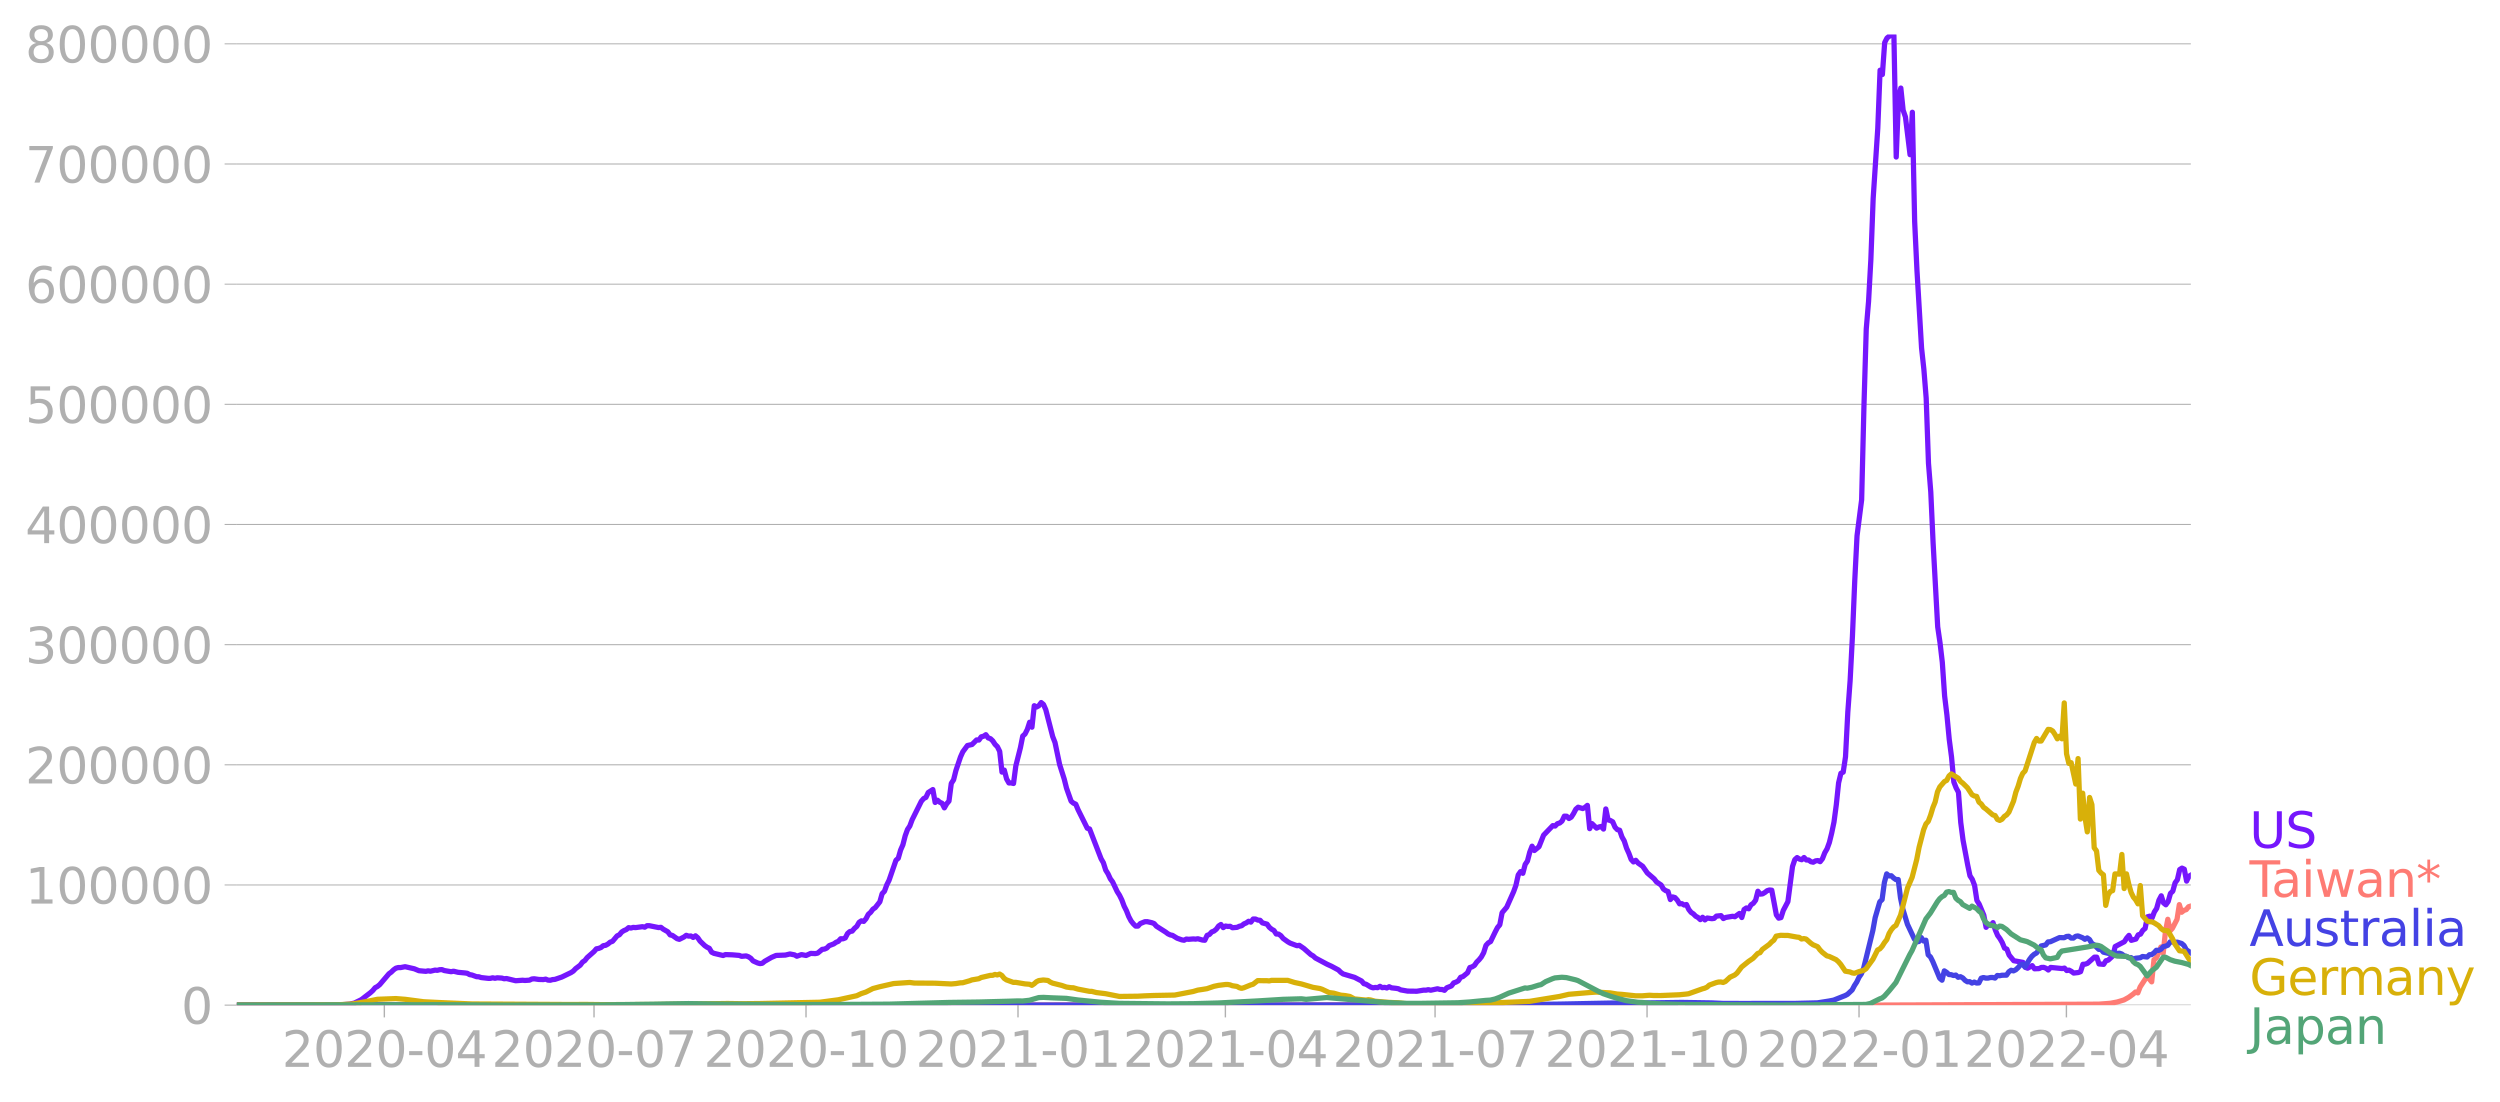 <svg xmlns:xlink="http://www.w3.org/1999/xlink" width="951.91" height="419.716" viewBox="0 0 713.933 314.787" xmlns="http://www.w3.org/2000/svg"><defs><style>*{stroke-linejoin:round;stroke-linecap:butt}</style></defs><g id="figure_1"><path d="M0 314.787h713.933V0H0v314.787z" style="fill:none" id="patch_1"/><g id="axes_1"><path d="M67.645 287.037h558V9.837h-558v277.2z" style="fill:none" id="patch_2"/><g id="matplotlib.axis_1"><g id="xtick_1"><g id="line2d_1"><defs><path id="mf3b6426eeb" d="M0 0v3.5" style="stroke:#b0b0b0;stroke-width:.4"/></defs><use xlink:href="#mf3b6426eeb" x="109.758" y="287.037" style="fill:#b0b0b0;stroke:#b0b0b0;stroke-width:.4"/></g><g style="fill:#b0b0b0" transform="matrix(.14 0 0 -.14 80.51 304.675)" id="text_1"><defs><path id="DejaVuSans-32" d="M1228 531h2203V0H469v531q359 372 979 998 621 627 780 809 303 340 423 576 121 236 121 464 0 372-261 606-261 235-680 235-297 0-627-103-329-103-704-313v638q381 153 712 231 332 78 607 78 725 0 1156-363 431-362 431-968 0-288-108-546-107-257-392-607-78-91-497-524-418-433-1181-1211z" transform="scale(.016)"/><path id="DejaVuSans-30" d="M2034 4250q-487 0-733-480-245-479-245-1442 0-959 245-1439 246-480 733-480 491 0 736 480 246 480 246 1439 0 963-246 1442-245 480-736 480zm0 500q785 0 1199-621 414-620 414-1801 0-1178-414-1799Q2819-91 2034-91q-784 0-1198 620-414 621-414 1799 0 1181 414 1801 414 621 1198 621z" transform="scale(.016)"/><path id="DejaVuSans-2d" d="M313 2009h1684v-512H313v512z" transform="scale(.016)"/><path id="DejaVuSans-34" d="M2419 4116 825 1625h1594v2491zm-166 550h794V1625h666v-525h-666V0h-628v1100H313v609l1940 2957z" transform="scale(.016)"/></defs><use xlink:href="#DejaVuSans-32"/><use xlink:href="#DejaVuSans-30" x="63.623"/><use xlink:href="#DejaVuSans-32" x="127.246"/><use xlink:href="#DejaVuSans-30" x="190.869"/><use xlink:href="#DejaVuSans-2d" x="254.492"/><use xlink:href="#DejaVuSans-30" x="290.576"/><use xlink:href="#DejaVuSans-34" x="354.199"/></g></g><g id="xtick_2"><use xlink:href="#mf3b6426eeb" x="169.638" y="287.037" style="fill:#b0b0b0;stroke:#b0b0b0;stroke-width:.4" id="line2d_2"/><g style="fill:#b0b0b0" transform="matrix(.14 0 0 -.14 140.39 304.675)" id="text_2"><defs><path id="DejaVuSans-37" d="M525 4666h3000v-269L1831 0h-659l1594 4134H525v532z" transform="scale(.016)"/></defs><use xlink:href="#DejaVuSans-32"/><use xlink:href="#DejaVuSans-30" x="63.623"/><use xlink:href="#DejaVuSans-32" x="127.246"/><use xlink:href="#DejaVuSans-30" x="190.869"/><use xlink:href="#DejaVuSans-2d" x="254.492"/><use xlink:href="#DejaVuSans-30" x="290.576"/><use xlink:href="#DejaVuSans-37" x="354.199"/></g></g><g id="xtick_3"><use xlink:href="#mf3b6426eeb" x="230.176" y="287.037" style="fill:#b0b0b0;stroke:#b0b0b0;stroke-width:.4" id="line2d_3"/><g style="fill:#b0b0b0" transform="matrix(.14 0 0 -.14 200.928 304.675)" id="text_3"><defs><path id="DejaVuSans-31" d="M794 531h1031v3560L703 3866v575l1116 225h631V531h1031V0H794v531z" transform="scale(.016)"/></defs><use xlink:href="#DejaVuSans-32"/><use xlink:href="#DejaVuSans-30" x="63.623"/><use xlink:href="#DejaVuSans-32" x="127.246"/><use xlink:href="#DejaVuSans-30" x="190.869"/><use xlink:href="#DejaVuSans-2d" x="254.492"/><use xlink:href="#DejaVuSans-31" x="290.576"/><use xlink:href="#DejaVuSans-30" x="354.199"/></g></g><g id="xtick_4"><use xlink:href="#mf3b6426eeb" x="290.713" y="287.037" style="fill:#b0b0b0;stroke:#b0b0b0;stroke-width:.4" id="line2d_4"/><g style="fill:#b0b0b0" transform="matrix(.14 0 0 -.14 261.465 304.675)" id="text_4"><use xlink:href="#DejaVuSans-32"/><use xlink:href="#DejaVuSans-30" x="63.623"/><use xlink:href="#DejaVuSans-32" x="127.246"/><use xlink:href="#DejaVuSans-31" x="190.869"/><use xlink:href="#DejaVuSans-2d" x="254.492"/><use xlink:href="#DejaVuSans-30" x="290.576"/><use xlink:href="#DejaVuSans-31" x="354.199"/></g></g><g id="xtick_5"><use xlink:href="#mf3b6426eeb" x="349.935" y="287.037" style="fill:#b0b0b0;stroke:#b0b0b0;stroke-width:.4" id="line2d_5"/><g style="fill:#b0b0b0" transform="matrix(.14 0 0 -.14 320.687 304.675)" id="text_5"><use xlink:href="#DejaVuSans-32"/><use xlink:href="#DejaVuSans-30" x="63.623"/><use xlink:href="#DejaVuSans-32" x="127.246"/><use xlink:href="#DejaVuSans-31" x="190.869"/><use xlink:href="#DejaVuSans-2d" x="254.492"/><use xlink:href="#DejaVuSans-30" x="290.576"/><use xlink:href="#DejaVuSans-34" x="354.199"/></g></g><g id="xtick_6"><use xlink:href="#mf3b6426eeb" x="409.815" y="287.037" style="fill:#b0b0b0;stroke:#b0b0b0;stroke-width:.4" id="line2d_6"/><g style="fill:#b0b0b0" transform="matrix(.14 0 0 -.14 380.567 304.675)" id="text_6"><use xlink:href="#DejaVuSans-32"/><use xlink:href="#DejaVuSans-30" x="63.623"/><use xlink:href="#DejaVuSans-32" x="127.246"/><use xlink:href="#DejaVuSans-31" x="190.869"/><use xlink:href="#DejaVuSans-2d" x="254.492"/><use xlink:href="#DejaVuSans-30" x="290.576"/><use xlink:href="#DejaVuSans-37" x="354.199"/></g></g><g id="xtick_7"><use xlink:href="#mf3b6426eeb" x="470.353" y="287.037" style="fill:#b0b0b0;stroke:#b0b0b0;stroke-width:.4" id="line2d_7"/><g style="fill:#b0b0b0" transform="matrix(.14 0 0 -.14 441.105 304.675)" id="text_7"><use xlink:href="#DejaVuSans-32"/><use xlink:href="#DejaVuSans-30" x="63.623"/><use xlink:href="#DejaVuSans-32" x="127.246"/><use xlink:href="#DejaVuSans-31" x="190.869"/><use xlink:href="#DejaVuSans-2d" x="254.492"/><use xlink:href="#DejaVuSans-31" x="290.576"/><use xlink:href="#DejaVuSans-30" x="354.199"/></g></g><g id="xtick_8"><use xlink:href="#mf3b6426eeb" x="530.89" y="287.037" style="fill:#b0b0b0;stroke:#b0b0b0;stroke-width:.4" id="line2d_8"/><g style="fill:#b0b0b0" transform="matrix(.14 0 0 -.14 501.642 304.675)" id="text_8"><use xlink:href="#DejaVuSans-32"/><use xlink:href="#DejaVuSans-30" x="63.623"/><use xlink:href="#DejaVuSans-32" x="127.246"/><use xlink:href="#DejaVuSans-32" x="190.869"/><use xlink:href="#DejaVuSans-2d" x="254.492"/><use xlink:href="#DejaVuSans-30" x="290.576"/><use xlink:href="#DejaVuSans-31" x="354.199"/></g></g><g id="xtick_9"><use xlink:href="#mf3b6426eeb" x="590.112" y="287.037" style="fill:#b0b0b0;stroke:#b0b0b0;stroke-width:.4" id="line2d_9"/><g style="fill:#b0b0b0" transform="matrix(.14 0 0 -.14 560.864 304.675)" id="text_9"><use xlink:href="#DejaVuSans-32"/><use xlink:href="#DejaVuSans-30" x="63.623"/><use xlink:href="#DejaVuSans-32" x="127.246"/><use xlink:href="#DejaVuSans-32" x="190.869"/><use xlink:href="#DejaVuSans-2d" x="254.492"/><use xlink:href="#DejaVuSans-30" x="290.576"/><use xlink:href="#DejaVuSans-34" x="354.199"/></g></g></g><g id="matplotlib.axis_2"><g id="ytick_1"><path d="M67.645 287.037h558" clip-path="url(#pabcc34b146)" style="fill:none;stroke:#b0b0b0;stroke-width:.3;stroke-linecap:square" id="line2d_10"/><g id="line2d_11"><defs><path id="m6483f557ad" d="M0 0h-3.5" style="stroke:#b0b0b0;stroke-width:.3"/></defs><use xlink:href="#m6483f557ad" x="67.645" y="287.037" style="fill:#b0b0b0;stroke:#b0b0b0;stroke-width:.3"/></g><use xlink:href="#DejaVuSans-30" style="fill:#b0b0b0" transform="matrix(.14 0 0 -.14 51.737 292.356)" id="text_10"/></g><g id="ytick_2"><path d="M67.645 252.723h558" clip-path="url(#pabcc34b146)" style="fill:none;stroke:#b0b0b0;stroke-width:.3;stroke-linecap:square" id="line2d_12"/><use xlink:href="#m6483f557ad" x="67.645" y="252.723" style="fill:#b0b0b0;stroke:#b0b0b0;stroke-width:.3" id="line2d_13"/><g style="fill:#b0b0b0" transform="matrix(.14 0 0 -.14 7.2 258.041)" id="text_11"><use xlink:href="#DejaVuSans-31"/><use xlink:href="#DejaVuSans-30" x="63.623"/><use xlink:href="#DejaVuSans-30" x="127.246"/><use xlink:href="#DejaVuSans-30" x="190.869"/><use xlink:href="#DejaVuSans-30" x="254.492"/><use xlink:href="#DejaVuSans-30" x="318.115"/></g></g><g id="ytick_3"><path d="M67.645 218.408h558" clip-path="url(#pabcc34b146)" style="fill:none;stroke:#b0b0b0;stroke-width:.3;stroke-linecap:square" id="line2d_14"/><use xlink:href="#m6483f557ad" x="67.645" y="218.408" style="fill:#b0b0b0;stroke:#b0b0b0;stroke-width:.3" id="line2d_15"/><g style="fill:#b0b0b0" transform="matrix(.14 0 0 -.14 7.2 223.727)" id="text_12"><use xlink:href="#DejaVuSans-32"/><use xlink:href="#DejaVuSans-30" x="63.623"/><use xlink:href="#DejaVuSans-30" x="127.246"/><use xlink:href="#DejaVuSans-30" x="190.869"/><use xlink:href="#DejaVuSans-30" x="254.492"/><use xlink:href="#DejaVuSans-30" x="318.115"/></g></g><g id="ytick_4"><path d="M67.645 184.093h558" clip-path="url(#pabcc34b146)" style="fill:none;stroke:#b0b0b0;stroke-width:.3;stroke-linecap:square" id="line2d_16"/><use xlink:href="#m6483f557ad" x="67.645" y="184.093" style="fill:#b0b0b0;stroke:#b0b0b0;stroke-width:.3" id="line2d_17"/><g style="fill:#b0b0b0" transform="matrix(.14 0 0 -.14 7.2 189.412)" id="text_13"><defs><path id="DejaVuSans-33" d="M2597 2516q453-97 707-404 255-306 255-756 0-690-475-1069Q2609-91 1734-91q-293 0-604 58T488 141v609q262-153 574-231 313-78 654-78 593 0 904 234t311 681q0 413-289 645-289 233-804 233h-544v519h569q465 0 712 186t247 536q0 359-255 551-254 193-729 193-260 0-557-57-297-56-653-174v562q360 100 674 150t592 50q719 0 1137-327 419-326 419-882 0-388-222-655t-631-370z" transform="scale(.016)"/></defs><use xlink:href="#DejaVuSans-33"/><use xlink:href="#DejaVuSans-30" x="63.623"/><use xlink:href="#DejaVuSans-30" x="127.246"/><use xlink:href="#DejaVuSans-30" x="190.869"/><use xlink:href="#DejaVuSans-30" x="254.492"/><use xlink:href="#DejaVuSans-30" x="318.115"/></g></g><g id="ytick_5"><path d="M67.645 149.778h558" clip-path="url(#pabcc34b146)" style="fill:none;stroke:#b0b0b0;stroke-width:.3;stroke-linecap:square" id="line2d_18"/><use xlink:href="#m6483f557ad" x="67.645" y="149.778" style="fill:#b0b0b0;stroke:#b0b0b0;stroke-width:.3" id="line2d_19"/><g style="fill:#b0b0b0" transform="matrix(.14 0 0 -.14 7.2 155.097)" id="text_14"><use xlink:href="#DejaVuSans-34"/><use xlink:href="#DejaVuSans-30" x="63.623"/><use xlink:href="#DejaVuSans-30" x="127.246"/><use xlink:href="#DejaVuSans-30" x="190.869"/><use xlink:href="#DejaVuSans-30" x="254.492"/><use xlink:href="#DejaVuSans-30" x="318.115"/></g></g><g id="ytick_6"><path d="M67.645 115.463h558" clip-path="url(#pabcc34b146)" style="fill:none;stroke:#b0b0b0;stroke-width:.3;stroke-linecap:square" id="line2d_20"/><use xlink:href="#m6483f557ad" x="67.645" y="115.463" style="fill:#b0b0b0;stroke:#b0b0b0;stroke-width:.3" id="line2d_21"/><g style="fill:#b0b0b0" transform="matrix(.14 0 0 -.14 7.2 120.782)" id="text_15"><defs><path id="DejaVuSans-35" d="M691 4666h2478v-532H1269V2991q137 47 274 70 138 23 276 23 781 0 1237-428 457-428 457-1159 0-753-469-1171Q2575-91 1722-91q-294 0-599 50Q819 9 494 109v635q281-153 581-228t634-75q541 0 856 284 316 284 316 772 0 487-316 771-315 285-856 285-253 0-505-56-251-56-513-175v2344z" transform="scale(.016)"/></defs><use xlink:href="#DejaVuSans-35"/><use xlink:href="#DejaVuSans-30" x="63.623"/><use xlink:href="#DejaVuSans-30" x="127.246"/><use xlink:href="#DejaVuSans-30" x="190.869"/><use xlink:href="#DejaVuSans-30" x="254.492"/><use xlink:href="#DejaVuSans-30" x="318.115"/></g></g><g id="ytick_7"><path d="M67.645 81.149h558" clip-path="url(#pabcc34b146)" style="fill:none;stroke:#b0b0b0;stroke-width:.3;stroke-linecap:square" id="line2d_22"/><use xlink:href="#m6483f557ad" x="67.645" y="81.149" style="fill:#b0b0b0;stroke:#b0b0b0;stroke-width:.3" id="line2d_23"/><g style="fill:#b0b0b0" transform="matrix(.14 0 0 -.14 7.2 86.467)" id="text_16"><defs><path id="DejaVuSans-36" d="M2113 2584q-425 0-674-291-248-290-248-796 0-503 248-796 249-292 674-292t673 292q248 293 248 796 0 506-248 796-248 291-673 291zm1253 1979v-575q-238 112-480 171-242 60-480 60-625 0-955-422-329-422-376-1275 184 272 462 417 279 145 613 145 703 0 1111-427 408-426 408-1160 0-719-425-1154Q2819-91 2113-91q-810 0-1238 620-428 621-428 1799 0 1106 525 1764t1409 658q238 0 480-47t505-140z" transform="scale(.016)"/></defs><use xlink:href="#DejaVuSans-36"/><use xlink:href="#DejaVuSans-30" x="63.623"/><use xlink:href="#DejaVuSans-30" x="127.246"/><use xlink:href="#DejaVuSans-30" x="190.869"/><use xlink:href="#DejaVuSans-30" x="254.492"/><use xlink:href="#DejaVuSans-30" x="318.115"/></g></g><g id="ytick_8"><path d="M67.645 46.834h558" clip-path="url(#pabcc34b146)" style="fill:none;stroke:#b0b0b0;stroke-width:.3;stroke-linecap:square" id="line2d_24"/><use xlink:href="#m6483f557ad" x="67.645" y="46.834" style="fill:#b0b0b0;stroke:#b0b0b0;stroke-width:.3" id="line2d_25"/><g style="fill:#b0b0b0" transform="matrix(.14 0 0 -.14 7.2 52.153)" id="text_17"><use xlink:href="#DejaVuSans-37"/><use xlink:href="#DejaVuSans-30" x="63.623"/><use xlink:href="#DejaVuSans-30" x="127.246"/><use xlink:href="#DejaVuSans-30" x="190.869"/><use xlink:href="#DejaVuSans-30" x="254.492"/><use xlink:href="#DejaVuSans-30" x="318.115"/></g></g><g id="ytick_9"><path d="M67.645 12.519h558" clip-path="url(#pabcc34b146)" style="fill:none;stroke:#b0b0b0;stroke-width:.3;stroke-linecap:square" id="line2d_26"/><use xlink:href="#m6483f557ad" x="67.645" y="12.519" style="fill:#b0b0b0;stroke:#b0b0b0;stroke-width:.3" id="line2d_27"/><g style="fill:#b0b0b0" transform="matrix(.14 0 0 -.14 7.2 17.838)" id="text_18"><defs><path id="DejaVuSans-38" d="M2034 2216q-450 0-708-241-257-241-257-662 0-422 257-663 258-241 708-241t709 242q260 243 260 662 0 421-258 662-257 241-711 241zm-631 268q-406 100-633 378-226 279-226 679 0 559 398 884 399 325 1092 325 697 0 1094-325t397-884q0-400-227-679-226-278-629-378 456-106 710-416 255-309 255-755 0-679-414-1042Q2806-91 2034-91q-771 0-1186 362-414 363-414 1042 0 446 256 755 257 310 713 416zm-231 997q0-362 226-565 227-203 636-203 407 0 636 203 230 203 230 565 0 363-230 566-229 203-636 203-409 0-636-203-226-203-226-566z" transform="scale(.016)"/></defs><use xlink:href="#DejaVuSans-38"/><use xlink:href="#DejaVuSans-30" x="63.623"/><use xlink:href="#DejaVuSans-30" x="127.246"/><use xlink:href="#DejaVuSans-30" x="190.869"/><use xlink:href="#DejaVuSans-30" x="254.492"/><use xlink:href="#DejaVuSans-30" x="318.115"/></g></g></g><path d="m67.645 287.037 29.61-.097 2.633-.184 1.316-.31 1.974-.964 2.632-2.023.658-.6.658-.792.658-.353.658-.54 2.632-3.092.658-.474.658-.643.658-.472.658-.18.658.006 1.316-.255 2.632.598 1.316.546 1.975.179.658-.144.658.11 1.316-.31.658.057.658-.176.658-.027.658.266 1.316.223.658.11.658-.143 1.316.313 1.974.185.658.096.658.378.658.113 1.316.476.658.032.658.219 1.974.224.658.001.658-.158.658.141.658-.138 1.316.087.658.189.658-.071 2.632.634 1.974-.141.658.061 1.316-.086.658-.327.658-.066 1.316.191 1.317.035.658-.126.658.277.658.044.658-.19.658-.054 1.974-.67 2.632-1.276.658-.432.658-.695 1.316-.994.658-.882.658-.437.658-.838 1.974-1.738.658-.767.658-.12.658-.255.658-.53.658-.091.658-.363.658-.549.658-.23 1.316-1.562.658-.314.658-.794.658-.413.658-.28.658-.548.658.117.658-.19.658.059 1.974-.262.658.143.658-.425.658.006 2.632.53.658-.067.658.519 1.317.752.658.885.658.155 1.316.924.658.195 1.316-.662.658-.487.658.23.658-.044.658.418.658-.467.658.565.658.961 1.316 1.266.658.459.658.32.658 1.105.658.33 2.632.623.658-.265 1.974.073 1.974.165.658.263 1.316-.117.658.246.658.431.658.747 1.316.59.658.181.658-.096.658-.548 1.974-1.132 1.316-.56 2.632-.102 1.317-.313 1.316.258.658.384 1.316-.463 1.316.25 1.316-.59 1.316.051.658-.123 1.316-1.086.658-.08.658-.298.658-.675 1.316-.505.658-.457.658-.276.658-.74.658.026.658-.258.658-1.265.658-.57.658-.11.658-.79.658-.562.658-1.154.658-.432.658.163.658-.76.658-1.263.658-.572.658-.891.658-.44 1.316-1.672.658-2.33.658-.676.658-1.803.658-1.334 1.974-5.722.658-.577.658-2.325.658-1.506.658-2.571.658-1.813.659-.983.658-1.771 2.632-5.296.658-.773.658-.337.658-1.393 1.316-.841.658 3.679.658-.636.658.569.658.306.658 1.303.658-1.154.658-.782.658-5.048.658-1.017.658-2.637 1.316-3.898.658-1.468 1.316-1.792 1.316-.297 1.316-1.306.658.036.658-.921.658-.162.658-.443.658.916.658.215.658.636.658 1 .658.654.658 1.339.658 5.92.658-.568.658 2.511.658 1.155.658-.002.658.154.658-5.007 1.316-5.224.658-3.306.658-.598.658-1.318.658-2.033.659 1.414.658-6.136.658.37.658-.365.658-.905.658.542.658 1.492 1.974 7.686.658 1.68 1.316 6.278 1.316 4.165.658 2.61 1.316 3.721.658.55.658.29.658 1.564 1.974 3.974.658 1.337.658.21 3.29 8.506.658 1.148.658 2.085.658 1.061.658 1.426.658.895 1.316 2.776.658 1.036.658 1.34.658 1.773.658 1.296.658 1.676.658 1.246.658.832.658.64.658-.002.658-.717 1.316-.534.658-.013 1.316.294.659.248.658.757 2.632 1.672.658.497.658.311.658.143 1.316.806 1.316.465.658.114.658-.34.658.07 1.316-.103.658.048.658-.1 1.316.368.658.059.658-1.396.658-.257.658-.722.658-.255.658-.536.658-.905.658-.432.658.893.658-.452.658.115.658-.04.658.41 1.316-.114.658-.307.658-.157.658-.526.658-.277.658-.467.658.24.658-.883.658.008.658.299.658.062.658.738 1.316.356.658.902.658.552.658.356.659 1.009.658.025.658.444.658.797 1.316.947.658.387 1.974.745.658-.114 1.316.908 1.974 1.738.658.377.658.6 3.29 1.758 1.316.603 1.974 1.06.658.657.658.468 3.29.98 1.974 1.025.658.764.658.184 1.316.8.658.215.658-.113.658.066.658-.382.658.383.658-.091.658.177.658-.357.658.316 1.316.148.659.114.658.326 1.974.348 2.632.037 1.974-.316.658.014.658-.15.658.163 1.974-.416.658.194.658.016.658.232.658-.726 1.316-.518.658-.875.658-.23.658-.366.658-1.006.658-.208 1.316-1.081.658-1.496.658-.195.658-.421.658-.952.658-.647.658-.814.658-1.204.658-2.093.658-.718.658-.375 1.316-2.735.658-1.267.658-.785.658-3.463 1.316-1.557 1.974-4.442.658-1.82.658-2.963.659-.937.658.475.658-2.521.658-.983.658-2.55.658-1.685.658 1.23 1.316-1.078 1.316-3.301 2.632-2.73.658.126.658-.68.658-.19.658-.557.658-1.4.658.02.658.652.658-.383.658-1.029.658-1.25.658-.565 1.316.386.658-.344.658-.564.658 6.642.658-1.433 1.316 1.29.658-.322.658-.158.658.743.658-5.738.658 3.126.658.18.658.374.658 1.528.658.694.658.17.658 1.911.658 1.16.658 2.054.658 1.452.658 1.77.658.71.658-.464.658.778 1.317.929 1.316 1.898 1.974 1.708.658.86 1.316.885.658 1.148.658.46.658.25.658 2.297.658-.754.658.182.658.715.658 1.075.658-.047.658.393.658-.142.658 1.407.658.825.658.435.658.663.658.361.658.612.658-.667.658.748.658-.537 1.316.188.658-.092.658-.645 1.316-.135.658.832.658-.311 1.974-.335.658.123 1.316-.936.658 1.166.658-2.287.658-.445.658.24.658-1.14.658-.438.658-.87.658-2.56.658.816.658-.069.659-.388.658-.518.658-.2.658.062 1.316 7.057.658.923.658-.163.658-2.043 1.316-2.514 1.316-10.036.658-1.952.658-.59.658.422.658.189.658-.628.658.703.658.02.658.478.658.14.658-.381.658-.087.658.308.658-.844.658-1.688.658-1.136.658-1.809.658-2.674.658-3.156.658-4.908.658-6.276.658-2.738.658-.338.658-4.372.658-12.77.658-8.954.658-12.665.658-15.732.658-12.996 1.316-10.278.658-26.687.658-22.068.658-7.867.658-11.978.658-17.457 1.316-20.001.658-16.616.658 1.217.658-9.122.659-1.29 1.316-1.027.658.257.658 34.747.658-16.772.658-2.915.658 6.311.658 1.912 1.316 10.792.658-12.107.658 31.193.658 13.926 1.316 22.221.658 6.073.658 8.21.658 18.619.658 8.225.658 14.437 1.316 24.05.658 4.519.658 5.612.658 9.599.658 5.444.658 6.918.658 5.069.658 7.14.658 1.694.658 1.233.658 8.64.658 5.06 1.316 7.026.658 3.144.658 1.003.658 1.731.658 4.28.658 1.07 1.316 3.151.658 3.471.658-.785.658.235.658-.786.658 2.09.658 1.556.658.905.658 1.133.658 1.593.658.285.659 1.708 1.316 1.6 2.632.473.658 1.407.658.263 1.316-.736.658.9 1.316-.053.658-.337.658-.01.658.251.658.5.658-.74 3.29.325.658-.13.658.697.658-.116.658.345.658.493 1.316-.156.658-.245.658-2.099.658-.044.658-.235 1.974-1.765.658-.002.658 1.941 1.316.118.658-1.032.658-.172 1.316-1.206.658-2.677 2.632-1.386.658-1.034.658-.767.659 1.415 1.316-.366.658-1.201.658-.208.658-1.08.658-.548.658-3.312.658-.188.658.538.658-1.732.658-1.01.658-2.36.658-1.247.658 2.032.658.532.658-.932.658-2.328.658-.618.658-2.385.658-.903.658-2.892.658-.415.658.307.658 3.4.658-1.375.658-.388h0" clip-path="url(#pabcc34b146)" style="fill:none;stroke:#7516fd;stroke-width:1.5;stroke-linecap:square" id="line2d_28"/><path d="m67.645 287.037 314.533-.077 8.554-.084 42.113.156 103.967-.01 62.512-.259 3.29-.245 1.974-.368 1.974-.599 1.316-.73 1.317-.95.658-.583.658.256.658-1.699 1.974-3.034 1.316 1.578.658-6.32.658-.482.658-1.405.658-1.737.658 1.773.658-6.321.658-3.369.658 3.295.658-.734 1.316-2.547.658-4.203.658 2.174.658-.527.658-.223.658-.813.658-.21h0" clip-path="url(#pabcc34b146)" style="fill:none;stroke:#fe7b74;stroke-width:1.5;stroke-linecap:square" id="line2d_29"/><path d="m67.645 287.037 38.165-.104 5.922.01 12.503.085 34.875.005 28.952-.143 5.265-.018 8.554.073 10.528.06 35.533.027 178.981-.054 18.425-.232 15.134-.311 6.58.019 13.16-.188 8.555.134 3.29.152 5.264.012 15.135-.01 6.58-.168 3.29-.52 1.316-.258 3.29-1.306.658-.358 1.316-1.233.658-1.255.658-1.005.658-1.373.658-.967.658-1.615 2.632-10.785.658-3.65 1.316-4.524.658-.633.658-4.895.659-2.448.658.578.658-.047.658.635.658.463.658-.01.658 5.278.658 3.149 1.316 4.353 1.974 4.2.658.814.658-.112.658-1.118.658.976.658-.22.658 4.161.658.627.658 1.313 1.974 4.753.658.562.658-2.658.658.423.658.625.658.046.658.234.658-.129.658.635.658-.173.658.348.658.69.658.417.658-.032.658.404.658-.29.658.281.658-.041.658-1.344.658-.194.658.168.658-.008.658-.16.658-.013.658.17.658-.743.658.074.658-.142 1.316-.027.659-.958.658-.438.658.18.658-.32.658-.606.658-.79.658-.208.658.792 1.316-2.178.658-.857.658-.582.658-.361.658-.823.658-1.19 1.316-.284.658-.863.658-.051 2.632-1.19 1.316.042.658-.349.658-.066.658.508.658.01.658-.504.658-.116 1.316.524.658.445.658-.398.658.455.658 1.116.658.387 1.316 1.31.658-.007.658.802 1.316.327.658.04.658-.165.658-.03.658.202.658-.066.658.223.658.523.658.148.658.396.659-.047.658.462.658-.27 1.316-.138.658-.362 1.316.153.658-.647.658-.06.658-.499.658-.722.658.045.658-.329.658-.757.658-.142.658-.26.658-.953.658.03.658.164.658-.133 1.316.402.658.573.658 1.205 1.316.913h0" clip-path="url(#pabcc34b146)" style="fill:none;stroke:#4442e4;stroke-width:1.5;stroke-linecap:square" id="line2d_30"/><path d="m67.645 287.037 28.953-.099 3.948-.226 3.948-.669 3.29-.67 5.264-.203 2.632.209 5.265.689 4.606.234 9.212.4 28.295.161 3.948-.027 5.264.062 15.134-.052 20.399-.272 3.948.06 5.264-.05 17.109-.373 5.264-.697 5.264-1.16 1.316-.611 1.316-.437 1.974-.994 1.974-.528 1.316-.303 2.632-.6 3.948-.269.659-.045 1.316.169 1.316.009 4.606.034 4.606.219 1.316-.111 1.316-.212.658-.022 1.974-.569.658-.25 1.974-.336.658-.339 2.632-.617.658-.013.658-.25.658.146.658-.258.658.404.658.826.658.442 1.974.715.658-.018 2.632.438 1.316.11.659.301.658-.437.658-.589.658-.325 1.316-.174 1.316.14.658.465.658.295 2.632.66 1.316.455 1.316.19.658.02 1.316.38 3.29.636.658.014 1.316.335 2.632.324 3.948.785 5.264-.068 1.974-.105 2.633-.1 5.922-.12 5.264-1.017 1.316-.393 1.316-.198 1.316-.215 1.974-.67 1.316-.275 1.974-.243.658-.015.658.115.658.244 1.316.198.658.361.658.191.658-.175 1.974-.803.658-.192 1.316-1.032 2.632.02.658.06.658-.157 4.607-.008 1.974.61 1.974.425 3.29.966 1.974.332.658.223 1.974.936 1.316.168 1.974.566 1.316.128 1.316.246 1.316.706 3.29.33.658-.112.658.082 1.316.36 3.948.328 2.633.12 2.632.286 5.264.144 8.554-.017 5.922-.18 15.135-.65 8.554-1.4 2.632-.61 5.922-.504 1.974-.134 2.632.16 1.316.074 1.974.331 1.316.088 3.948.413 1.975-.005 1.974-.155 1.316.076 1.974.005 5.264-.22 1.974-.2.658-.089 3.948-1.403.658-.181.658-.304.658-.587 1.974-.718.658-.15.658-.018.658.138.658-.29 1.316-1.22 1.316-.614.658-.54 1.316-1.742 1.974-1.595 1.316-.898 1.316-1.388.658-.213.658-.923 1.975-1.449.658-.689.658-.519.658-1.15 1.316-.238 1.316.042.658-.015 2.632.479.658.075.658.475.658-.118.658.127 1.316 1.17.658.462 1.316.555.658.897.658.683 1.316 1.04.658.161 1.974.917.658.576.658.761 1.316 1.954 1.316.222.658.275.658.106 1.316-.49 1.316-.344.658-.465 1.974-2.722 1.316-2.625.658-.33.658-.742.658-1.054.659-.838.658-1.759.658-1.085.658-.782.658-.436 1.316-2.97 1.974-7.721 1.316-3.049 1.316-5.109.658-3.412 1.316-5.083.658-1.644.658-.731.658-1.748.658-2.182.658-1.617.658-2.877.658-1.404 1.316-1.527.658-.341.658-1.263.658-.575 1.974 1.21.658.923.658.507 1.316 1.3 1.316 2 .658.35.658.127.658 1.633.658.536.658.946.658.456 1.316 1.147.658.564.658.186.658 1.11.658.277.658-.336.658-.802.658-.44.659-.789 1.316-3.144.658-2.553.658-1.727.658-2.2.658-1.457.658-.684 2.632-8.138.658-1.135.658.726.658.003 1.974-3.323.658.066.658.403.658 1.008.658 1.217.658-.75.658.749.658-10.25.658 14.537.658 2.724.658-.194 1.316 6.1.658-7.266.658 17.267.658-7.39.658 6.912.658 4.137.658-9.826.658 2.046.658 12.322.658.902.658 5.544.658.77.658.505.658 8.723.658-2.938.658-1.027.658-.238.658-4.78 1.316.05.658-5.605.658 9.735.658-4.188.658 2.946.659 2.342.658 1.347.658.787.658 1.14.658-5.227.658 8.608 1.316 1.549.658.158.658.033.658.292 1.316.825.658.788.658.51 1.316.165 1.316 2.269.658 1.482 1.316 1.94 1.316.166 1.974 3.125h0" clip-path="url(#pabcc34b146)" style="fill:none;stroke:#d8b009;stroke-width:1.5;stroke-linecap:square" id="line2d_31"/><path d="m67.645 287.037 45.403-.103 13.16-.019 17.11.11 28.294-.047 15.134-.207 9.87-.174 7.897.118 23.689.174 9.212-.03 16.45-.099 17.109-.49 8.554-.12 8.554-.23 2.632-.084 1.316.029 1.974-.218 1.317-.383 1.316-.379 1.316-.06 2.632.134 3.948.149 3.29.457 6.58.656 5.264.307 13.819.153 7.238-.057 7.238-.202 11.186-.587 7.239-.452 5.264-.155 1.316.16 5.922-.52 16.45 1.41 5.923.242 3.948.017 11.186-.18 3.29-.223 4.606-.452 1.316-.081 1.316-.309 1.316-.491 2.632-1.197 4.607-1.472.658.067 1.316-.266 1.974-.614.658-.14 1.316-.854 1.974-.841.658-.219 1.974-.186 1.316.097 2.632.638.658.215 5.922 3.116 1.316.633 1.974.684 1.974.616 2.632.678 3.29.465 1.317.064 1.974.2 3.29.193 5.922.168 28.295.16 24.346-.165 1.316-.292 1.316-.662 1.316-.646.658-.25.658-.517 1.317-1.48 1.974-2.416 1.974-3.995 1.974-3.97.658-1.168 3.948-9.01 1.316-1.73 1.974-3.205.658-.857.658-.579.658-.347.658-.956.658-.148.658.232.658-.006.658 1.662.658.61.658.386.658.83 1.974 1.081.658-.641 1.316.687.658.722.658.518.658 1.665.658 1.081 1.316.846.658.044.658.2.658.379.658-.447.658.099 1.316.893 1.317 1.248 2.632 1.677 1.974.536 1.316.659.658.328 1.316 1.075.658.235.658 1.497.658.829 1.316.278 1.974-.414.658-1.187.658-.622 7.238-1.162 2.632-.51.658.105.658.25 2.632 1.838 1.316.733.658.178 2.632.103 1.317.573.658.927.658.57.658.269.658.49 1.974 2.736 1.316-1.46 1.316-1.012 1.974-2.863.658-.005 1.316.696 1.316.44 1.974.382 1.974.556.658.341h0" clip-path="url(#pabcc34b146)" style="fill:none;stroke:#53a577;stroke-width:1.5;stroke-linecap:square" id="line2d_32"/><g style="fill:#7516fd" transform="matrix(.14 0 0 -.14 642.385 242.124)" id="text_19"><defs><path id="DejaVuSans-55" d="M556 4666h635V1831q0-750 271-1080 272-329 882-329 606 0 878 329 272 330 272 1080v2835h634V1753q0-912-452-1378Q3225-91 2344-91q-885 0-1337 466-451 466-451 1378v2913z" transform="scale(.016)"/><path id="DejaVuSans-53" d="M3425 4513v-616q-359 172-678 256-319 85-616 85-515 0-795-200t-280-569q0-310 186-468 186-157 705-254l381-78q706-135 1042-474t336-907q0-679-455-1029Q2797-91 1919-91q-331 0-705 75-373 75-773 222v650q384-215 753-325 369-109 725-109 540 0 834 212 294 213 294 607 0 343-211 537t-692 291l-385 75q-706 140-1022 440-315 300-315 835 0 619 436 975t1201 356q329 0 669-60 341-59 697-177z" transform="scale(.016)"/></defs><use xlink:href="#DejaVuSans-55"/><use xlink:href="#DejaVuSans-53" x="73.193"/></g><g style="fill:#fe7b74" transform="matrix(.14 0 0 -.14 642.385 256.124)" id="text_20"><defs><path id="DejaVuSans-54" d="M-19 4666h3947v-532H2272V0h-634v4134H-19v532z" transform="scale(.016)"/><path id="DejaVuSans-61" d="M2194 1759q-697 0-966-159t-269-544q0-306 202-486 202-179 548-179 479 0 768 339t289 901v128h-572zm1147 238V0h-575v531q-197-318-491-470T1556-91q-537 0-855 302-317 302-317 808 0 590 395 890 396 300 1180 300h807v57q0 397-261 614t-733 217q-300 0-585-72-284-72-546-216v532q315 122 612 182 297 61 578 61 760 0 1135-394 375-393 375-1193z" transform="scale(.016)"/><path id="DejaVuSans-69" d="M603 3500h575V0H603v3500zm0 1363h575v-729H603v729z" transform="scale(.016)"/><path id="DejaVuSans-77" d="M269 3500h575l719-2731 715 2731h678l719-2731 716 2731h575L4050 0h-678l-753 2869L1863 0h-679L269 3500z" transform="scale(.016)"/><path id="DejaVuSans-6e" d="M3513 2113V0h-575v2094q0 497-194 743-194 247-581 247-466 0-735-297-269-296-269-809V0H581v3500h578v-544q207 316 486 472 280 156 646 156 603 0 912-373 310-373 310-1098z" transform="scale(.016)"/><path id="DejaVuSans-2a" d="m3009 3897-1121-606 1121-610-181-306-1050 634V1831h-356v1178L372 2375l-181 306 1122 610-1122 606 181 309 1050-634v1178h356V3572l1050 634 181-309z" transform="scale(.016)"/></defs><use xlink:href="#DejaVuSans-54"/><use xlink:href="#DejaVuSans-61" x="44.584"/><use xlink:href="#DejaVuSans-69" x="105.863"/><use xlink:href="#DejaVuSans-77" x="133.646"/><use xlink:href="#DejaVuSans-61" x="215.434"/><use xlink:href="#DejaVuSans-6e" x="276.713"/><use xlink:href="#DejaVuSans-2a" x="340.092"/></g><g style="fill:#4442e4" transform="matrix(.14 0 0 -.14 642.385 270.124)" id="text_21"><defs><path id="DejaVuSans-41" d="m2188 4044-857-2322h1716l-859 2322zm-357 622h716L4325 0h-656l-425 1197H1141L716 0H50l1781 4666z" transform="scale(.016)"/><path id="DejaVuSans-75" d="M544 1381v2119h575V1403q0-497 193-746 194-248 582-248 465 0 735 297 271 297 271 810v1984h575V0h-575v538q-209-319-486-474-276-155-642-155-603 0-916 375-312 375-312 1097zm1447 2203z" transform="scale(.016)"/><path id="DejaVuSans-73" d="M2834 3397v-544q-243 125-506 187-262 63-544 63-428 0-642-131t-214-394q0-200 153-314t616-217l197-44q612-131 870-370t258-667q0-488-386-773Q2250-91 1575-91q-281 0-586 55T347 128v594q319-166 628-249 309-82 613-82 406 0 624 139 219 139 219 392 0 234-158 359-157 125-692 241l-200 47q-534 112-772 345-237 233-237 639 0 494 350 762 350 269 994 269 318 0 599-47 282-46 519-140z" transform="scale(.016)"/><path id="DejaVuSans-74" d="M1172 4494v-994h1184v-447H1172V1153q0-428 117-550t477-122h590V0h-590q-666 0-919 248-253 249-253 905v1900H172v447h422v994h578z" transform="scale(.016)"/><path id="DejaVuSans-72" d="M2631 2963q-97 56-211 82-114 27-251 27-488 0-749-317t-261-911V0H581v3500h578v-544q182 319 472 473 291 155 707 155 59 0 131-8 72-7 159-23l3-590z" transform="scale(.016)"/><path id="DejaVuSans-6c" d="M603 4863h575V0H603v4863z" transform="scale(.016)"/></defs><use xlink:href="#DejaVuSans-41"/><use xlink:href="#DejaVuSans-75" x="68.408"/><use xlink:href="#DejaVuSans-73" x="131.787"/><use xlink:href="#DejaVuSans-74" x="183.887"/><use xlink:href="#DejaVuSans-72" x="223.096"/><use xlink:href="#DejaVuSans-61" x="264.209"/><use xlink:href="#DejaVuSans-6c" x="325.488"/><use xlink:href="#DejaVuSans-69" x="353.271"/><use xlink:href="#DejaVuSans-61" x="381.055"/></g><g style="fill:#d8b009" transform="matrix(.14 0 0 -.14 642.385 284.124)" id="text_22"><defs><path id="DejaVuSans-47" d="M3809 666v1253H2778v519h1656V434q-365-259-806-392-440-133-940-133-1094 0-1712 639-617 640-617 1780 0 1144 617 1783 618 639 1712 639 456 0 867-113 411-112 758-331v-672q-350 297-744 447t-828 150q-857 0-1287-478-429-478-429-1425 0-944 429-1422 430-478 1287-478 334 0 596 58 263 58 472 180z" transform="scale(.016)"/><path id="DejaVuSans-65" d="M3597 1894v-281H953q38-594 358-905t892-311q331 0 642 81t618 244V178Q3153 47 2828-22t-659-69q-838 0-1327 487-489 488-489 1320 0 859 464 1363 464 505 1252 505 706 0 1117-455 411-454 411-1235zm-575 169q-6 471-264 752-258 282-683 282-481 0-770-272t-333-766l2050 4z" transform="scale(.016)"/><path id="DejaVuSans-6d" d="M3328 2828q216 388 516 572t706 184q547 0 844-383 297-382 297-1088V0h-578v2094q0 503-179 746-178 244-543 244-447 0-707-297-259-296-259-809V0h-578v2094q0 506-178 748t-550 242q-441 0-701-298-259-298-259-808V0H581v3500h578v-544q197 322 472 475t653 153q382 0 649-194 267-193 395-562z" transform="scale(.016)"/><path id="DejaVuSans-79" d="M2059-325q-243-625-475-815-231-191-618-191H506v481h338q237 0 368 113 132 112 291 531l103 262L191 3500h609L1894 763l1094 2737h609L2059-325z" transform="scale(.016)"/></defs><use xlink:href="#DejaVuSans-47"/><use xlink:href="#DejaVuSans-65" x="77.49"/><use xlink:href="#DejaVuSans-72" x="139.014"/><use xlink:href="#DejaVuSans-6d" x="178.377"/><use xlink:href="#DejaVuSans-61" x="275.789"/><use xlink:href="#DejaVuSans-6e" x="337.068"/><use xlink:href="#DejaVuSans-79" x="400.447"/></g><g style="fill:#53a577" transform="matrix(.14 0 0 -.14 642.385 298.124)" id="text_23"><defs><path id="DejaVuSans-4a" d="M628 4666h631V325q0-844-320-1225T-91-1281h-240v531h197q418 0 590 235 172 234 172 840v4341z" transform="scale(.016)"/><path id="DejaVuSans-70" d="M1159 525v-1856H581v4831h578v-531q182 312 458 463 277 152 661 152 638 0 1036-506 399-506 399-1331T3314 415Q2916-91 2278-91q-384 0-661 152-276 152-458 464zm1957 1222q0 634-261 995t-717 361q-457 0-718-361t-261-995q0-634 261-995t718-361q456 0 717 361t261 995z" transform="scale(.016)"/></defs><use xlink:href="#DejaVuSans-4a"/><use xlink:href="#DejaVuSans-61" x="29.492"/><use xlink:href="#DejaVuSans-70" x="90.771"/><use xlink:href="#DejaVuSans-61" x="154.248"/><use xlink:href="#DejaVuSans-6e" x="215.527"/></g></g></g><defs><clipPath id="pabcc34b146"><path d="M67.645 9.837h558v277.2h-558z"/></clipPath></defs></svg>